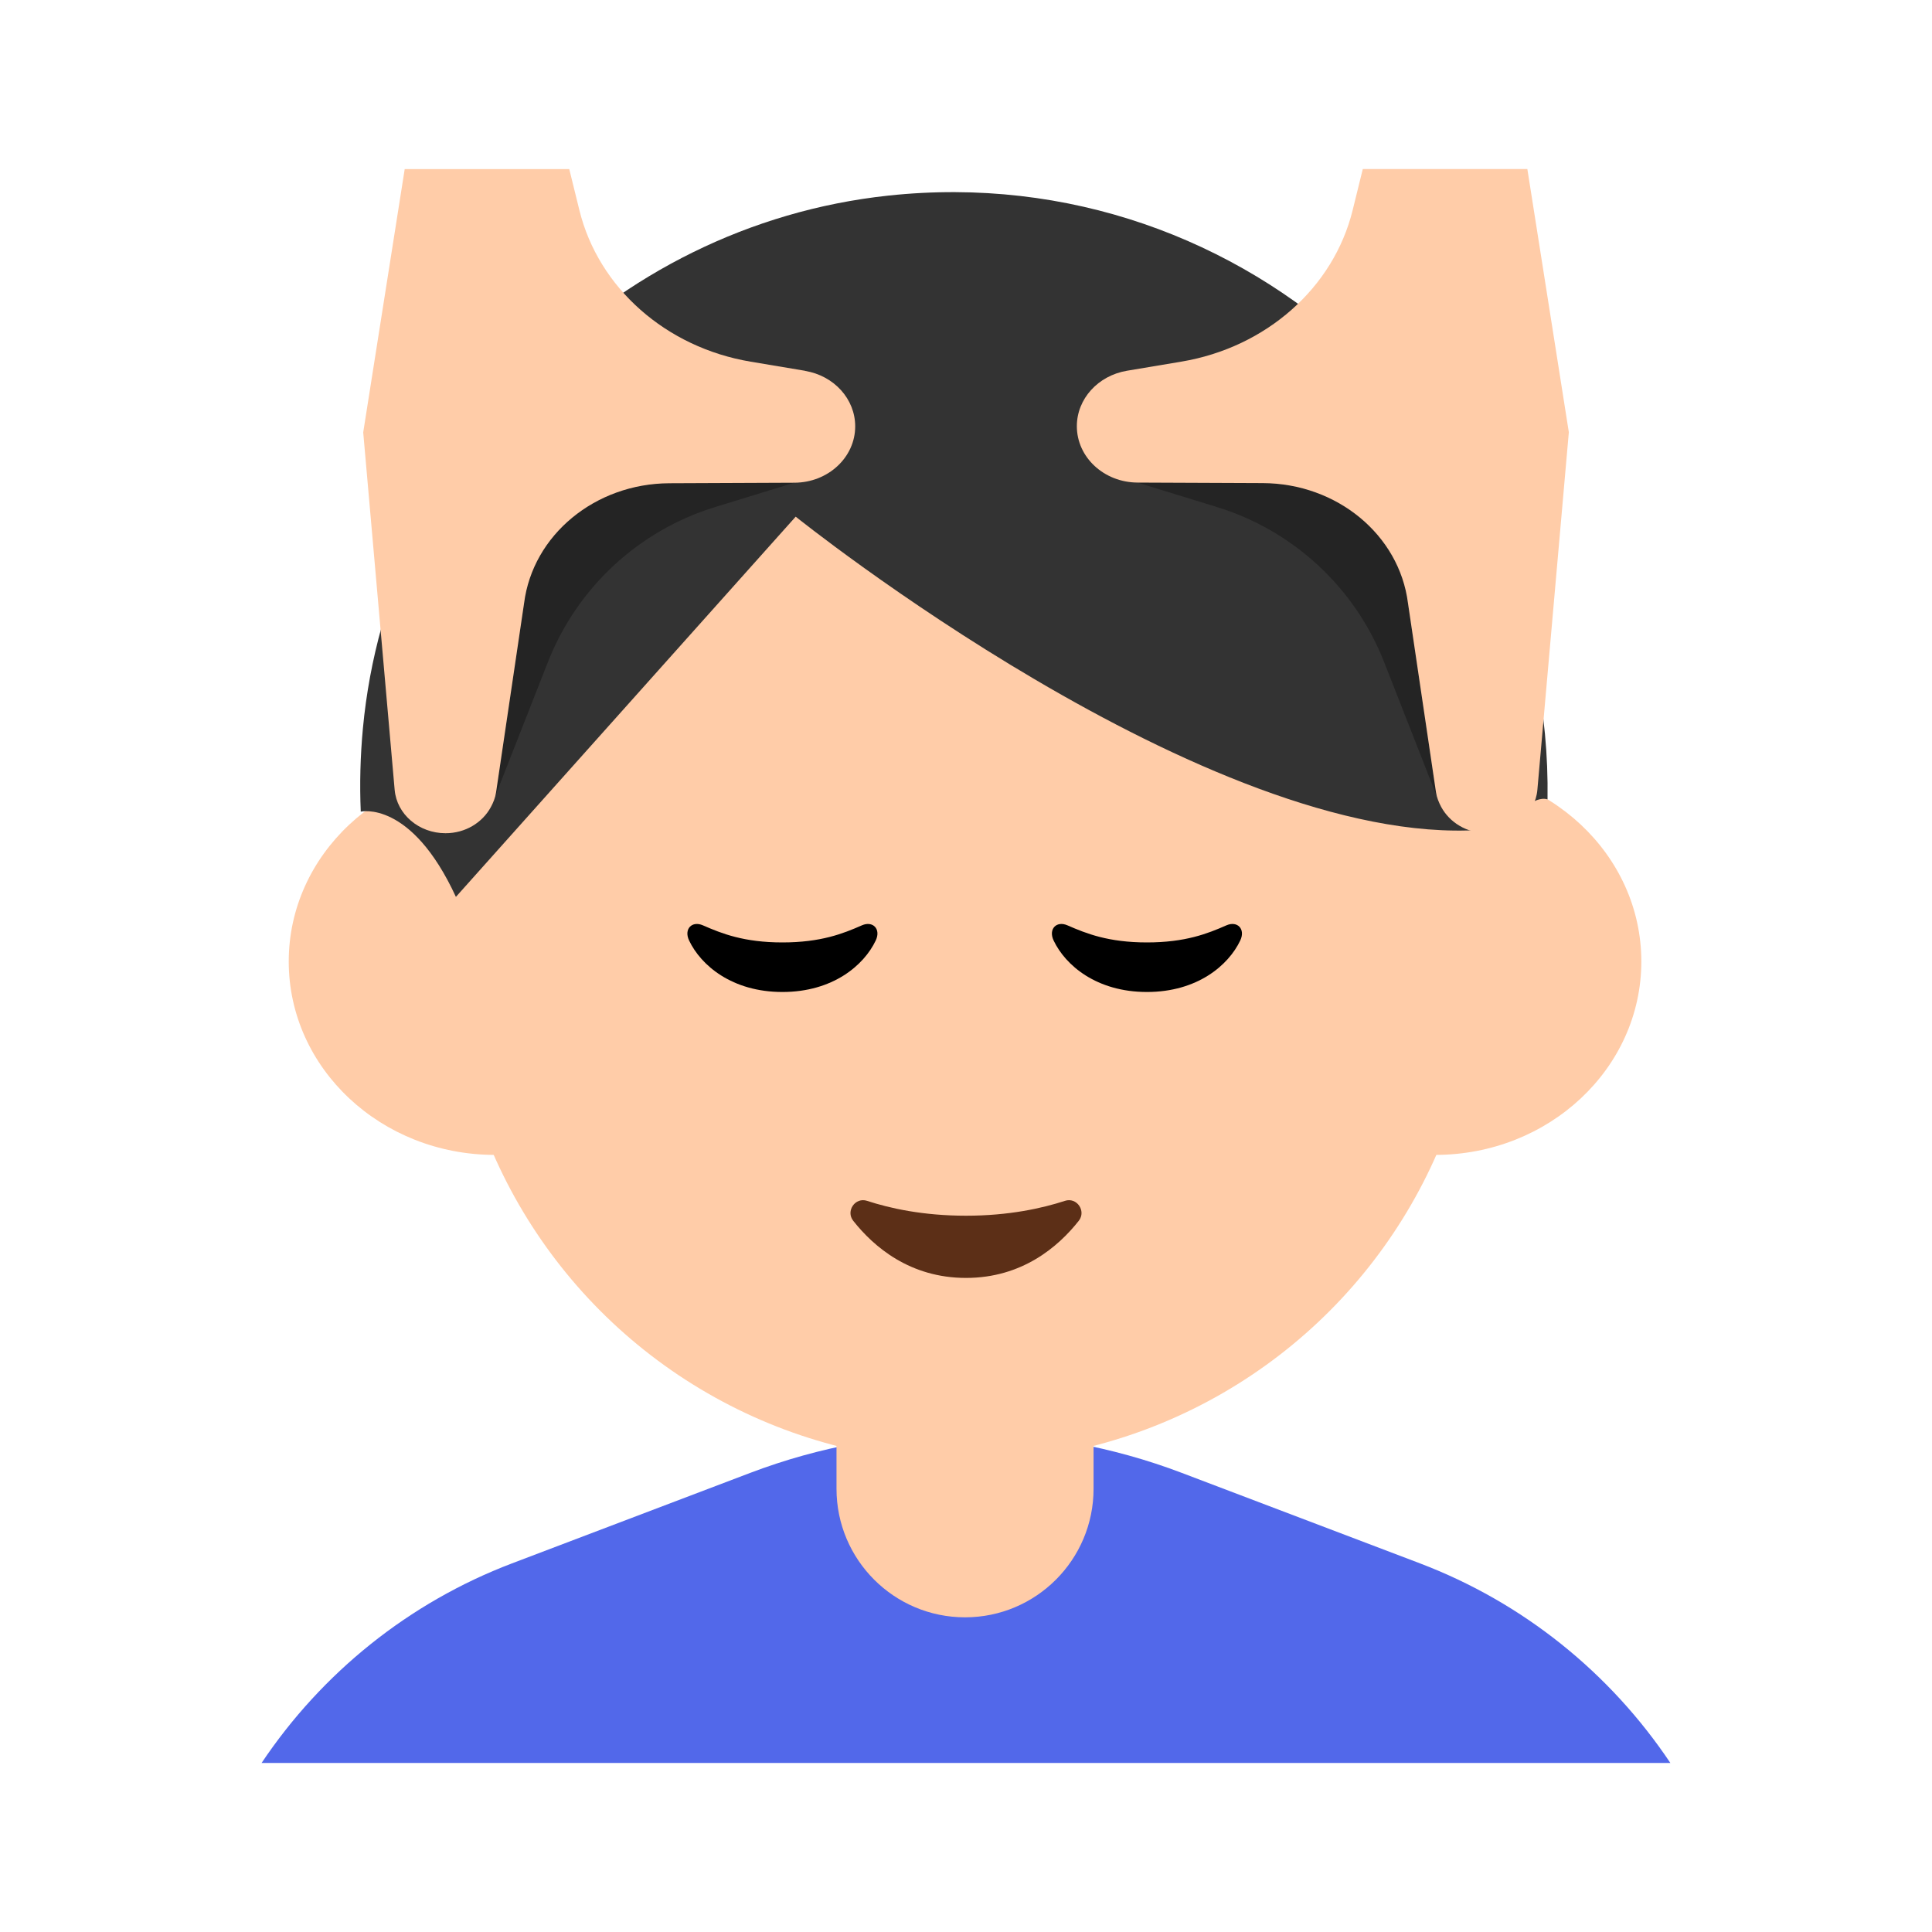 <?xml version="1.0" encoding="UTF-8"?><svg id="Layer_1" xmlns="http://www.w3.org/2000/svg" viewBox="0 0 40 40"><g><path d="m29.4,32.368l-4.931-1.873c-2.879-1.094-6.059-1.094-8.938,0l-4.931,1.873c-2.136.812-3.936,2.268-5.184,4.132h29.167c-1.247-1.864-3.047-3.32-5.184-4.132Z" fill="#5268ea"/><circle cx="19.98" cy="19.608" r="10.665" fill="#ffcca8"/><g><ellipse cx="10.247" cy="19.907" rx="4.269" ry="4.004" fill="#ffcca8"/><ellipse cx="29.713" cy="19.907" rx="4.269" ry="4.004" fill="#ffcca8"/></g><path d="m32.04,16.55c.108-7.322-6.192-13.301-13.652-12.5-5.738.616-10.333,5.28-10.874,11.025-.055.585-.069,1.162-.045,1.729,0,0,1.042-.248,1.97,1.765l7.035-7.872s8.54,6.859,14.177,6.485c.124-.008.267-.051.409-.112.376-.212.691-.604.98-.52Z" fill="#333"/><path d="m20,25.17c-.886,0-1.577-.153-2.049-.308-.245-.08-.445.211-.286.413.426.54,1.176,1.183,2.335,1.183s1.909-.643,2.335-1.183c.159-.202-.041-.493-.286-.413-.472.154-1.163.308-2.049.308Z" fill="#5c2f17"/><g><path d="m16.2,19.512c-.796,0-1.256-.183-1.647-.354-.226-.099-.399.076-.286.314.244.514.889,1.066,1.932,1.066,1.043,0,1.688-.552,1.932-1.066.113-.238-.06-.413-.286-.314-.391.172-.851.354-1.647.354Z"/><path d="m23.747,19.512c-.796,0-1.256-.183-1.647-.354-.226-.099-.399.076-.286.314.244.514.889,1.066,1.932,1.066,1.043,0,1.688-.552,1.932-1.066.113-.238-.06-.413-.286-.314-.391.172-.851.354-1.647.354Z"/></g><path d="m17.318,28.163h5.323v2.661c0,1.469-1.192,2.661-2.661,2.661h0c-1.469,0-2.661-1.192-2.661-2.661v-2.661h0Z" fill="#ffcca8"/><g><path d="m10.851,12.483l-.581,3.922c-.016.109-.057.208-.107.302v.007s1.181-3.007,1.181-3.007c.605-1.541,1.879-2.723,3.462-3.209l1.643-.505-2.593.011c-1.535.006-2.824,1.07-3.005,2.48Z" fill="#242424"/><path d="m16.669,7.677l-1.128-.189c-1.754-.294-3.149-1.528-3.545-3.135l-.21-.852h-3.407l-.859,5.451.651,7.401c.045.507.503.898,1.053.898.409,0,.765-.219.939-.542.051-.094.091-.193.107-.302l.581-3.922c.181-1.41,1.47-2.473,3.005-2.48l2.593-.011c.695-.003,1.257-.524,1.257-1.167,0-.564-.436-1.048-1.037-1.148Z" fill="#ffcca8"/><path d="m29.149,12.483c-.181-1.41-1.469-2.473-3.005-2.48l-2.593-.011,1.643.505c1.583.487,2.857,1.668,3.462,3.209l1.18,3.007v-.007c-.05-.094-.09-.193-.106-.302l-.581-3.922Z" fill="#242424"/><path d="m31.622,3.5h-3.407l-.21.852c-.396,1.607-1.791,2.841-3.545,3.135l-1.128.189c-.6.101-1.037.584-1.037,1.148,0,.643.562,1.164,1.257,1.167l2.593.011c1.535.006,2.824,1.07,3.005,2.48l.581,3.922c.016.109.057.208.107.302.175.323.53.542.939.542.55,0,1.009-.391,1.053-.898l.651-7.401-.859-5.451Z" fill="#ffcca8"/></g></g><rect width="40" height="40" fill="none"/></svg>